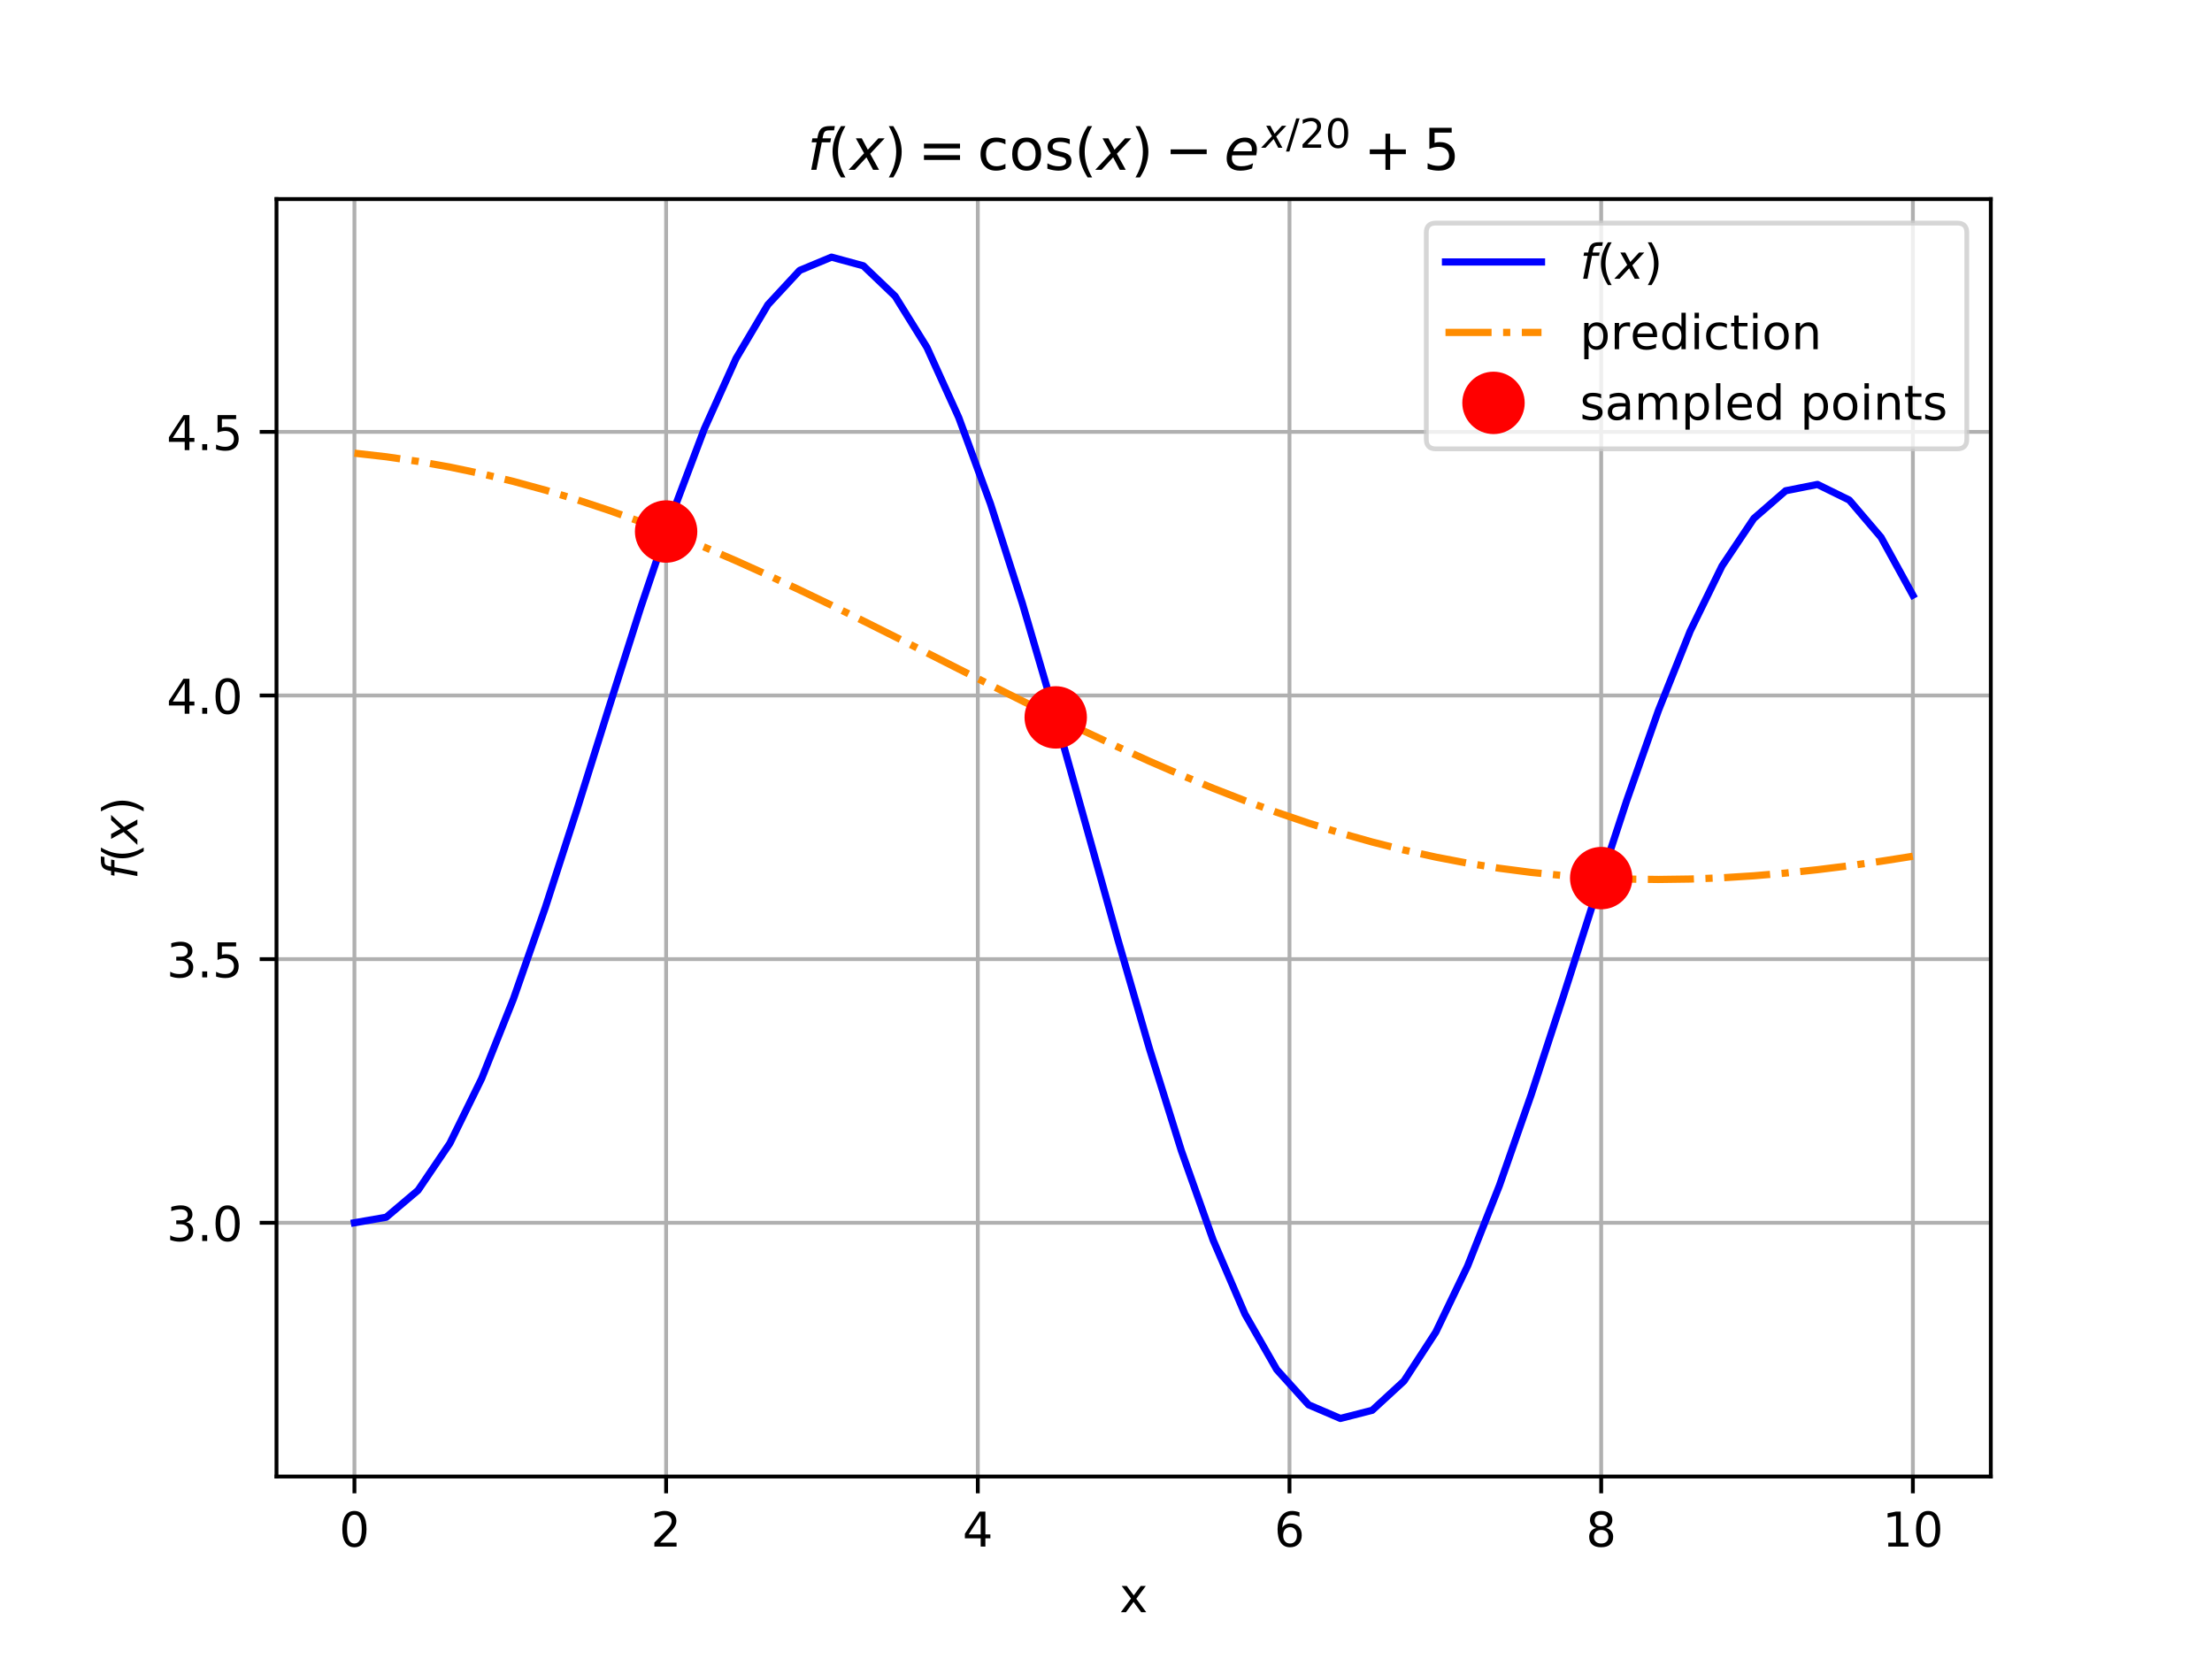 <?xml version="1.0" encoding="UTF-8" standalone="no"?>
<svg
   xmlns:dc="http://purl.org/dc/elements/1.1/"
   xmlns:cc="http://creativecommons.org/ns#"
   xmlns:rdf="http://www.w3.org/1999/02/22-rdf-syntax-ns#"
   xmlns:svg="http://www.w3.org/2000/svg"
   xmlns="http://www.w3.org/2000/svg"
   xmlns:xlink="http://www.w3.org/1999/xlink"
   xmlns:sodipodi="http://sodipodi.sourceforge.net/DTD/sodipodi-0.dtd"
   xmlns:inkscape="http://www.inkscape.org/namespaces/inkscape"
   inkscape:version="1.0 (4035a4fb49, 2020-05-01)"
   sodipodi:docname="infill_init.svg"
   id="svg414"
   width="460.8pt"
   viewBox="0 0 460.8 345.6"
   version="1.1"
   height="345.6pt">
  <sodipodi:namedview
     inkscape:current-layer="svg414"
     inkscape:window-maximized="1"
     inkscape:window-y="-8"
     inkscape:window-x="-8"
     inkscape:cy="230.4"
     inkscape:cx="307.19999"
     inkscape:zoom="1.844618"
     showgrid="false"
     id="namedview416"
     inkscape:window-height="1017"
     inkscape:window-width="1920"
     inkscape:pageshadow="2"
     inkscape:pageopacity="0"
     guidetolerance="10"
     gridtolerance="10"
     objecttolerance="10"
     borderopacity="1"
     bordercolor="#666666"
     pagecolor="#ffffff" />
  <defs
     id="defs4">
    <style
       id="style2"
       type="text/css">
*{stroke-linecap:butt;stroke-linejoin:round;}
  </style>
    <filter
       id="filter1247"
       style="color-interpolation-filters:sRGB;"
       inkscape:label="Light Eraser">
      <feColorMatrix
         id="feColorMatrix1243"
         result="colormatrix"
         values="1 0 0 0 0 0 1 0 0 0 0 0 1 0 0 -212.5 -715.4 -72.1 1000 0 " />
      <feComposite
         id="feComposite1245"
         result="composite"
         k2="1"
         operator="arithmetic"
         in2="colormatrix" />
    </filter>
  </defs>
  <g
     style="filter:url(#filter1247)"
     id="figure_1">
    <g
       id="patch_1">
      <path
         id="path6"
         style="fill:#ffffff;"
         d="M 0 345.6  L 460.8 345.6  L 460.8 0  L 0 0  z " />
    </g>
    <g
       id="axes_1">
      <g
         id="patch_2">
        <path
           id="path9"
           style="fill:#ffffff;"
           d="M 57.6 307.584  L 414.72 307.584  L 414.72 41.472  L 57.6 41.472  z " />
      </g>
      <g
         id="matplotlib.axis_1">
        <g
           id="xtick_1">
          <g
             id="line2d_1">
            <path
               id="path12"
               style="fill:none;stroke:#b0b0b0;stroke-linecap:square;stroke-width:0.8;"
               d="M 73.833 307.584  L 73.833 41.472  "
               clip-path="url(#p8eb9be2939)" />
          </g>
          <g
             id="line2d_2">
            <defs
               id="defs16">
              <path
                 style="stroke:#000000;stroke-width:0.8;"
                 id="m78e46a0819"
                 d="M 0 0  L 0 3.5  " />
            </defs>
            <g
               id="g20">
              <use
                 id="use18"
                 y="307.584"
                 xlink:href="#m78e46a0819"
                 x="73.833"
                 style="stroke:#000000;stroke-width:0.8;" />
            </g>
          </g>
          <g
             id="text_1">
            <!-- 0 -->
            <defs
               id="defs24">
              <path
                 id="DejaVuSans-48"
                 d="M 31.781 66.406  Q 24.172 66.406 20.328 58.906  Q 16.5 51.422 16.5 36.375  Q 16.5 21.391 20.328 13.891  Q 24.172 6.391 31.781 6.391  Q 39.453 6.391 43.281 13.891  Q 47.125 21.391 47.125 36.375  Q 47.125 51.422 43.281 58.906  Q 39.453 66.406 31.781 66.406  z M 31.781 74.219  Q 44.047 74.219 50.516 64.516  Q 56.984 54.828 56.984 36.375  Q 56.984 17.969 50.516 8.266  Q 44.047 -1.422 31.781 -1.422  Q 19.531 -1.422 13.062 8.266  Q 6.594 17.969 6.594 36.375  Q 6.594 54.828 13.062 64.516  Q 19.531 74.219 31.781 74.219  z " />
            </defs>
            <g
               id="g28"
               transform="translate(70.651 322.182)scale(0.1 -0.1)">
              <use
                 id="use26"
                 xlink:href="#DejaVuSans-48" />
            </g>
          </g>
        </g>
        <g
           id="xtick_2">
          <g
             id="line2d_3">
            <path
               id="path32"
               style="fill:none;stroke:#b0b0b0;stroke-linecap:square;stroke-width:0.8;"
               d="M 138.764 307.584  L 138.764 41.472  "
               clip-path="url(#p8eb9be2939)" />
          </g>
          <g
             id="line2d_4">
            <g
               id="g37">
              <use
                 id="use35"
                 y="307.584"
                 xlink:href="#m78e46a0819"
                 x="138.764"
                 style="stroke:#000000;stroke-width:0.8;" />
            </g>
          </g>
          <g
             id="text_2">
            <!-- 2 -->
            <defs
               id="defs41">
              <path
                 id="DejaVuSans-50"
                 d="M 19.188 8.297  L 53.609 8.297  L 53.609 0  L 7.328 0  L 7.328 8.297  Q 12.938 14.109 22.625 23.891  Q 32.328 33.688 34.812 36.531  Q 39.547 41.844 41.422 45.531  Q 43.312 49.219 43.312 52.781  Q 43.312 58.594 39.234 62.25  Q 35.156 65.922 28.609 65.922  Q 23.969 65.922 18.812 64.312  Q 13.672 62.703 7.812 59.422  L 7.812 69.391  Q 13.766 71.781 18.938 73  Q 24.125 74.219 28.422 74.219  Q 39.75 74.219 46.484 68.547  Q 53.219 62.891 53.219 53.422  Q 53.219 48.922 51.531 44.891  Q 49.859 40.875 45.406 35.406  Q 44.188 33.984 37.641 27.219  Q 31.109 20.453 19.188 8.297  z " />
            </defs>
            <g
               id="g45"
               transform="translate(135.582 322.182)scale(0.1 -0.1)">
              <use
                 id="use43"
                 xlink:href="#DejaVuSans-50" />
            </g>
          </g>
        </g>
        <g
           id="xtick_3">
          <g
             id="line2d_5">
            <path
               id="path49"
               style="fill:none;stroke:#b0b0b0;stroke-linecap:square;stroke-width:0.8;"
               d="M 203.695 307.584  L 203.695 41.472  "
               clip-path="url(#p8eb9be2939)" />
          </g>
          <g
             id="line2d_6">
            <g
               id="g54">
              <use
                 id="use52"
                 y="307.584"
                 xlink:href="#m78e46a0819"
                 x="203.695"
                 style="stroke:#000000;stroke-width:0.8;" />
            </g>
          </g>
          <g
             id="text_3">
            <!-- 4 -->
            <defs
               id="defs58">
              <path
                 id="DejaVuSans-52"
                 d="M 37.797 64.312  L 12.891 25.391  L 37.797 25.391  z M 35.203 72.906  L 47.609 72.906  L 47.609 25.391  L 58.016 25.391  L 58.016 17.188  L 47.609 17.188  L 47.609 0  L 37.797 0  L 37.797 17.188  L 4.891 17.188  L 4.891 26.703  z " />
            </defs>
            <g
               id="g62"
               transform="translate(200.513 322.182)scale(0.1 -0.1)">
              <use
                 id="use60"
                 xlink:href="#DejaVuSans-52" />
            </g>
          </g>
        </g>
        <g
           id="xtick_4">
          <g
             id="line2d_7">
            <path
               id="path66"
               style="fill:none;stroke:#b0b0b0;stroke-linecap:square;stroke-width:0.8;"
               d="M 268.625 307.584  L 268.625 41.472  "
               clip-path="url(#p8eb9be2939)" />
          </g>
          <g
             id="line2d_8">
            <g
               id="g71">
              <use
                 id="use69"
                 y="307.584"
                 xlink:href="#m78e46a0819"
                 x="268.625"
                 style="stroke:#000000;stroke-width:0.8;" />
            </g>
          </g>
          <g
             id="text_4">
            <!-- 6 -->
            <defs
               id="defs75">
              <path
                 id="DejaVuSans-54"
                 d="M 33.016 40.375  Q 26.375 40.375 22.484 35.828  Q 18.609 31.297 18.609 23.391  Q 18.609 15.531 22.484 10.953  Q 26.375 6.391 33.016 6.391  Q 39.656 6.391 43.531 10.953  Q 47.406 15.531 47.406 23.391  Q 47.406 31.297 43.531 35.828  Q 39.656 40.375 33.016 40.375  z M 52.594 71.297  L 52.594 62.312  Q 48.875 64.062 45.094 64.984  Q 41.312 65.922 37.594 65.922  Q 27.828 65.922 22.672 59.328  Q 17.531 52.734 16.797 39.406  Q 19.672 43.656 24.016 45.922  Q 28.375 48.188 33.594 48.188  Q 44.578 48.188 50.953 41.516  Q 57.328 34.859 57.328 23.391  Q 57.328 12.156 50.688 5.359  Q 44.047 -1.422 33.016 -1.422  Q 20.359 -1.422 13.672 8.266  Q 6.984 17.969 6.984 36.375  Q 6.984 53.656 15.188 63.938  Q 23.391 74.219 37.203 74.219  Q 40.922 74.219 44.703 73.484  Q 48.484 72.75 52.594 71.297  z " />
            </defs>
            <g
               id="g79"
               transform="translate(265.444 322.182)scale(0.1 -0.1)">
              <use
                 id="use77"
                 xlink:href="#DejaVuSans-54" />
            </g>
          </g>
        </g>
        <g
           id="xtick_5">
          <g
             id="line2d_9">
            <path
               id="path83"
               style="fill:none;stroke:#b0b0b0;stroke-linecap:square;stroke-width:0.8;"
               d="M 333.556 307.584  L 333.556 41.472  "
               clip-path="url(#p8eb9be2939)" />
          </g>
          <g
             id="line2d_10">
            <g
               id="g88">
              <use
                 id="use86"
                 y="307.584"
                 xlink:href="#m78e46a0819"
                 x="333.556"
                 style="stroke:#000000;stroke-width:0.8;" />
            </g>
          </g>
          <g
             id="text_5">
            <!-- 8 -->
            <defs
               id="defs92">
              <path
                 id="DejaVuSans-56"
                 d="M 31.781 34.625  Q 24.75 34.625 20.719 30.859  Q 16.703 27.094 16.703 20.516  Q 16.703 13.922 20.719 10.156  Q 24.75 6.391 31.781 6.391  Q 38.812 6.391 42.859 10.172  Q 46.922 13.969 46.922 20.516  Q 46.922 27.094 42.891 30.859  Q 38.875 34.625 31.781 34.625  z M 21.922 38.812  Q 15.578 40.375 12.031 44.719  Q 8.5 49.078 8.5 55.328  Q 8.5 64.062 14.719 69.141  Q 20.953 74.219 31.781 74.219  Q 42.672 74.219 48.875 69.141  Q 55.078 64.062 55.078 55.328  Q 55.078 49.078 51.531 44.719  Q 48 40.375 41.703 38.812  Q 48.828 37.156 52.797 32.312  Q 56.781 27.484 56.781 20.516  Q 56.781 9.906 50.312 4.234  Q 43.844 -1.422 31.781 -1.422  Q 19.734 -1.422 13.25 4.234  Q 6.781 9.906 6.781 20.516  Q 6.781 27.484 10.781 32.312  Q 14.797 37.156 21.922 38.812  z M 18.312 54.391  Q 18.312 48.734 21.844 45.562  Q 25.391 42.391 31.781 42.391  Q 38.141 42.391 41.719 45.562  Q 45.312 48.734 45.312 54.391  Q 45.312 60.062 41.719 63.234  Q 38.141 66.406 31.781 66.406  Q 25.391 66.406 21.844 63.234  Q 18.312 60.062 18.312 54.391  z " />
            </defs>
            <g
               id="g96"
               transform="translate(330.375 322.182)scale(0.1 -0.1)">
              <use
                 id="use94"
                 xlink:href="#DejaVuSans-56" />
            </g>
          </g>
        </g>
        <g
           id="xtick_6">
          <g
             id="line2d_11">
            <path
               id="path100"
               style="fill:none;stroke:#b0b0b0;stroke-linecap:square;stroke-width:0.8;"
               d="M 398.487 307.584  L 398.487 41.472  "
               clip-path="url(#p8eb9be2939)" />
          </g>
          <g
             id="line2d_12">
            <g
               id="g105">
              <use
                 id="use103"
                 y="307.584"
                 xlink:href="#m78e46a0819"
                 x="398.487"
                 style="stroke:#000000;stroke-width:0.8;" />
            </g>
          </g>
          <g
             id="text_6">
            <!-- 10 -->
            <defs
               id="defs109">
              <path
                 id="DejaVuSans-49"
                 d="M 12.406 8.297  L 28.516 8.297  L 28.516 63.922  L 10.984 60.406  L 10.984 69.391  L 28.422 72.906  L 38.281 72.906  L 38.281 8.297  L 54.391 8.297  L 54.391 0  L 12.406 0  z " />
            </defs>
            <g
               id="g115"
               transform="translate(392.125 322.182)scale(0.1 -0.1)">
              <use
                 id="use111"
                 xlink:href="#DejaVuSans-49" />
              <use
                 id="use113"
                 xlink:href="#DejaVuSans-48"
                 x="63.623" />
            </g>
          </g>
        </g>
        <g
           id="text_7">
          <!-- x -->
          <defs
             id="defs120">
            <path
               id="DejaVuSans-120"
               d="M 54.891 54.688  L 35.109 28.078  L 55.906 0  L 45.312 0  L 29.391 21.484  L 13.484 0  L 2.875 0  L 24.125 28.609  L 4.688 54.688  L 15.281 54.688  L 29.781 35.203  L 44.281 54.688  z " />
          </defs>
          <g
             id="g124"
             transform="translate(233.201 335.861)scale(0.1 -0.1)">
            <use
               id="use122"
               xlink:href="#DejaVuSans-120" />
          </g>
        </g>
      </g>
      <g
         id="matplotlib.axis_2">
        <g
           id="ytick_1">
          <g
             id="line2d_13">
            <path
               id="path128"
               style="fill:none;stroke:#b0b0b0;stroke-linecap:square;stroke-width:0.8;"
               d="M 57.6 254.723  L 414.72 254.723  "
               clip-path="url(#p8eb9be2939)" />
          </g>
          <g
             id="line2d_14">
            <defs
               id="defs132">
              <path
                 style="stroke:#000000;stroke-width:0.8;"
                 id="m104a5c8da1"
                 d="M 0 0  L -3.5 0  " />
            </defs>
            <g
               id="g136">
              <use
                 id="use134"
                 y="254.723"
                 xlink:href="#m104a5c8da1"
                 x="57.6"
                 style="stroke:#000000;stroke-width:0.8;" />
            </g>
          </g>
          <g
             id="text_8">
            <!-- 3.0 -->
            <defs
               id="defs141">
              <path
                 id="DejaVuSans-51"
                 d="M 40.578 39.312  Q 47.656 37.797 51.625 33  Q 55.609 28.219 55.609 21.188  Q 55.609 10.406 48.188 4.484  Q 40.766 -1.422 27.094 -1.422  Q 22.516 -1.422 17.656 -0.516  Q 12.797 0.391 7.625 2.203  L 7.625 11.719  Q 11.719 9.328 16.594 8.109  Q 21.484 6.891 26.812 6.891  Q 36.078 6.891 40.938 10.547  Q 45.797 14.203 45.797 21.188  Q 45.797 27.641 41.281 31.266  Q 36.766 34.906 28.719 34.906  L 20.219 34.906  L 20.219 43.016  L 29.109 43.016  Q 36.375 43.016 40.234 45.922  Q 44.094 48.828 44.094 54.297  Q 44.094 59.906 40.109 62.906  Q 36.141 65.922 28.719 65.922  Q 24.656 65.922 20.016 65.031  Q 15.375 64.156 9.812 62.312  L 9.812 71.094  Q 15.438 72.656 20.344 73.438  Q 25.25 74.219 29.594 74.219  Q 40.828 74.219 47.359 69.109  Q 53.906 64.016 53.906 55.328  Q 53.906 49.266 50.438 45.094  Q 46.969 40.922 40.578 39.312  z " />
              <path
                 id="DejaVuSans-46"
                 d="M 10.688 12.406  L 21 12.406  L 21 0  L 10.688 0  z " />
            </defs>
            <g
               id="g149"
               transform="translate(34.697 258.522)scale(0.1 -0.1)">
              <use
                 id="use143"
                 xlink:href="#DejaVuSans-51" />
              <use
                 id="use145"
                 xlink:href="#DejaVuSans-46"
                 x="63.623" />
              <use
                 id="use147"
                 xlink:href="#DejaVuSans-48"
                 x="95.41" />
            </g>
          </g>
        </g>
        <g
           id="ytick_2">
          <g
             id="line2d_15">
            <path
               id="path153"
               style="fill:none;stroke:#b0b0b0;stroke-linecap:square;stroke-width:0.8;"
               d="M 57.6 199.804  L 414.72 199.804  "
               clip-path="url(#p8eb9be2939)" />
          </g>
          <g
             id="line2d_16">
            <g
               id="g158">
              <use
                 id="use156"
                 y="199.804"
                 xlink:href="#m104a5c8da1"
                 x="57.6"
                 style="stroke:#000000;stroke-width:0.8;" />
            </g>
          </g>
          <g
             id="text_9">
            <!-- 3.5 -->
            <defs
               id="defs162">
              <path
                 id="DejaVuSans-53"
                 d="M 10.797 72.906  L 49.516 72.906  L 49.516 64.594  L 19.828 64.594  L 19.828 46.734  Q 21.969 47.469 24.109 47.828  Q 26.266 48.188 28.422 48.188  Q 40.625 48.188 47.75 41.5  Q 54.891 34.812 54.891 23.391  Q 54.891 11.625 47.562 5.094  Q 40.234 -1.422 26.906 -1.422  Q 22.312 -1.422 17.547 -0.641  Q 12.797 0.141 7.719 1.703  L 7.719 11.625  Q 12.109 9.234 16.797 8.062  Q 21.484 6.891 26.703 6.891  Q 35.156 6.891 40.078 11.328  Q 45.016 15.766 45.016 23.391  Q 45.016 31 40.078 35.438  Q 35.156 39.891 26.703 39.891  Q 22.75 39.891 18.812 39.016  Q 14.891 38.141 10.797 36.281  z " />
            </defs>
            <g
               id="g170"
               transform="translate(34.697 203.603)scale(0.1 -0.1)">
              <use
                 id="use164"
                 xlink:href="#DejaVuSans-51" />
              <use
                 id="use166"
                 xlink:href="#DejaVuSans-46"
                 x="63.623" />
              <use
                 id="use168"
                 xlink:href="#DejaVuSans-53"
                 x="95.41" />
            </g>
          </g>
        </g>
        <g
           id="ytick_3">
          <g
             id="line2d_17">
            <path
               id="path174"
               style="fill:none;stroke:#b0b0b0;stroke-linecap:square;stroke-width:0.8;"
               d="M 57.6 144.885  L 414.72 144.885  "
               clip-path="url(#p8eb9be2939)" />
          </g>
          <g
             id="line2d_18">
            <g
               id="g179">
              <use
                 id="use177"
                 y="144.885"
                 xlink:href="#m104a5c8da1"
                 x="57.6"
                 style="stroke:#000000;stroke-width:0.8;" />
            </g>
          </g>
          <g
             id="text_10">
            <!-- 4.0 -->
            <g
               id="g188"
               transform="translate(34.697 148.684)scale(0.1 -0.1)">
              <use
                 id="use182"
                 xlink:href="#DejaVuSans-52" />
              <use
                 id="use184"
                 xlink:href="#DejaVuSans-46"
                 x="63.623" />
              <use
                 id="use186"
                 xlink:href="#DejaVuSans-48"
                 x="95.41" />
            </g>
          </g>
        </g>
        <g
           id="ytick_4">
          <g
             id="line2d_19">
            <path
               id="path192"
               style="fill:none;stroke:#b0b0b0;stroke-linecap:square;stroke-width:0.8;"
               d="M 57.6 89.966  L 414.72 89.966  "
               clip-path="url(#p8eb9be2939)" />
          </g>
          <g
             id="line2d_20">
            <g
               id="g197">
              <use
                 id="use195"
                 y="89.966"
                 xlink:href="#m104a5c8da1"
                 x="57.6"
                 style="stroke:#000000;stroke-width:0.8;" />
            </g>
          </g>
          <g
             id="text_11">
            <!-- 4.5 -->
            <g
               id="g206"
               transform="translate(34.697 93.765)scale(0.1 -0.1)">
              <use
                 id="use200"
                 xlink:href="#DejaVuSans-52" />
              <use
                 id="use202"
                 xlink:href="#DejaVuSans-46"
                 x="63.623" />
              <use
                 id="use204"
                 xlink:href="#DejaVuSans-53"
                 x="95.41" />
            </g>
          </g>
        </g>
        <g
           id="text_12">
          <!-- $f(x)$ -->
          <defs
             id="defs214">
            <path
               id="DejaVuSans-Oblique-102"
               d="M 47.797 75.984  L 46.391 68.5  L 37.797 68.5  Q 32.906 68.5 30.688 66.578  Q 28.469 64.656 27.391 59.516  L 26.422 54.688  L 41.219 54.688  L 39.891 47.703  L 25.094 47.703  L 15.828 0  L 6.781 0  L 16.109 47.703  L 7.516 47.703  L 8.797 54.688  L 17.391 54.688  L 18.109 58.5  Q 19.969 68.172 24.625 72.078  Q 29.297 75.984 39.312 75.984  z " />
            <path
               id="DejaVuSans-40"
               d="M 31 75.875  Q 24.469 64.656 21.281 53.656  Q 18.109 42.672 18.109 31.391  Q 18.109 20.125 21.312 9.062  Q 24.516 -2 31 -13.188  L 23.188 -13.188  Q 15.875 -1.703 12.234 9.375  Q 8.594 20.453 8.594 31.391  Q 8.594 42.281 12.203 53.312  Q 15.828 64.359 23.188 75.875  z " />
            <path
               id="DejaVuSans-Oblique-120"
               d="M 60.016 54.688  L 34.906 27.875  L 50.297 0  L 39.984 0  L 28.422 21.688  L 8.297 0  L -2.594 0  L 24.312 28.812  L 10.016 54.688  L 20.312 54.688  L 30.812 34.906  L 49.125 54.688  z " />
            <path
               id="DejaVuSans-41"
               d="M 8.016 75.875  L 15.828 75.875  Q 23.141 64.359 26.781 53.312  Q 30.422 42.281 30.422 31.391  Q 30.422 20.453 26.781 9.375  Q 23.141 -1.703 15.828 -13.188  L 8.016 -13.188  Q 14.5 -2 17.703 9.062  Q 20.906 20.125 20.906 31.391  Q 20.906 42.672 17.703 53.656  Q 14.5 64.656 8.016 75.875  z " />
          </defs>
          <g
             id="g224"
             transform="translate(28.617 183.178)rotate(-90)scale(0.1 -0.1)">
            <use
               id="use216"
               xlink:href="#DejaVuSans-Oblique-102"
               transform="translate(0 0.016)" />
            <use
               id="use218"
               xlink:href="#DejaVuSans-40"
               transform="translate(35.205 0.016)" />
            <use
               id="use220"
               xlink:href="#DejaVuSans-Oblique-120"
               transform="translate(74.219 0.016)" />
            <use
               id="use222"
               xlink:href="#DejaVuSans-41"
               transform="translate(133.398 0.016)" />
          </g>
        </g>
      </g>
      <g
         id="line2d_21">
        <path
           id="path228"
           style="fill:none;stroke:#0000ff;stroke-linecap:square;stroke-width:1.5;"
           d="M 73.833 254.723  L 80.458 253.57  L 87.084 247.964  L 93.71 238.186  L 100.335 224.689  L 106.961 208.081  L 113.586 189.102  L 120.212 168.586  L 126.838 147.437  L 133.463 126.583  L 140.089 106.938  L 146.714 89.372  L 153.34 74.663  L 159.966 63.476  L 166.591 56.328  L 173.217 53.568  L 179.842 55.366  L 186.468 61.701  L 193.094 72.366  L 199.719 86.974  L 206.345 104.974  L 212.97 125.677  L 219.596 148.281  L 226.222 171.906  L 232.847 195.63  L 239.473 218.527  L 246.098 239.707  L 252.724 258.351  L 259.35 273.747  L 265.975 285.318  L 272.601 292.645  L 279.226 295.488  L 285.852 293.792  L 292.478 287.692  L 299.103 277.505  L 305.729 263.721  L 312.354 246.978  L 318.98 228.038  L 325.606 207.755  L 332.231 187.038  L 338.857 166.817  L 345.482 148.001  L 352.108 131.441  L 358.734 117.895  L 365.359 107.999  L 371.985 102.235  L 378.61 100.917  L 385.236 104.172  L 391.862 111.941  L 398.487 123.977  "
           clip-path="url(#p8eb9be2939)" />
      </g>
      <g
         id="line2d_22">
        <path
           id="path231"
           style="fill:none;stroke:#ff8c00;stroke-dasharray:9.6,2.4,1.5,2.4;stroke-dashoffset:0;stroke-width:1.5;"
           d="M 73.833 94.405  L 80.458 95.155  L 87.084 96.118  L 93.71 97.296  L 100.335 98.687  L 106.961 100.289  L 113.586 102.098  L 120.212 104.108  L 126.838 106.311  L 133.463 108.696  L 140.089 111.252  L 146.714 113.966  L 153.34 116.824  L 159.966 119.809  L 166.591 122.904  L 173.217 126.09  L 179.842 129.349  L 186.468 132.66  L 193.094 136.003  L 199.719 139.358  L 206.345 142.703  L 212.97 146.019  L 219.596 149.284  L 226.222 152.48  L 232.847 155.588  L 239.473 158.59  L 246.098 161.469  L 252.724 164.21  L 259.35 166.798  L 265.975 169.222  L 272.601 171.47  L 279.226 173.533  L 285.852 175.405  L 292.478 177.078  L 299.103 178.549  L 305.729 179.816  L 312.354 180.878  L 318.98 181.737  L 325.606 182.394  L 332.231 182.855  L 338.857 183.125  L 345.482 183.21  L 352.108 183.118  L 358.734 182.859  L 365.359 182.442  L 371.985 181.877  L 378.61 181.176  L 385.236 180.351  L 391.862 179.412  L 398.487 178.372  "
           clip-path="url(#p8eb9be2939)" />
      </g>
      <g
         id="line2d_23">
        <defs
           id="defs235">
          <path
             style="stroke:#ff0000;"
             id="m9ed3d39f00"
             d="M 0 6  C 1.591 6 3.117 5.368 4.243 4.243  C 5.368 3.117 6 1.591 6 0  C 6 -1.591 5.368 -3.117 4.243 -4.243  C 3.117 -5.368 1.591 -6 0 -6  C -1.591 -6 -3.117 -5.368 -4.243 -4.243  C -5.368 -3.117 -6 -1.591 -6 0  C -6 1.591 -5.368 3.117 -4.243 4.243  C -3.117 5.368 -1.591 6 0 6  z " />
        </defs>
        <g
           id="g243"
           clip-path="url(#p8eb9be2939)">
          <use
             id="use237"
             y="110.728"
             xlink:href="#m9ed3d39f00"
             x="138.764"
             style="fill:#ff0000;stroke:#ff0000;" />
          <use
             id="use239"
             y="149.446"
             xlink:href="#m9ed3d39f00"
             x="219.927"
             style="fill:#ff0000;stroke:#ff0000;" />
          <use
             id="use241"
             y="182.924"
             xlink:href="#m9ed3d39f00"
             x="333.556"
             style="fill:#ff0000;stroke:#ff0000;" />
        </g>
      </g>
      <g
         id="patch_3">
        <path
           id="path246"
           style="fill:none;stroke:#000000;stroke-linecap:square;stroke-linejoin:miter;stroke-width:0.8;"
           d="M 57.6 307.584  L 57.6 41.472  " />
      </g>
      <g
         id="patch_4">
        <path
           id="path249"
           style="fill:none;stroke:#000000;stroke-linecap:square;stroke-linejoin:miter;stroke-width:0.8;"
           d="M 414.72 307.584  L 414.72 41.472  " />
      </g>
      <g
         id="patch_5">
        <path
           id="path252"
           style="fill:none;stroke:#000000;stroke-linecap:square;stroke-linejoin:miter;stroke-width:0.8;"
           d="M 57.6 307.584  L 414.72 307.584  " />
      </g>
      <g
         id="patch_6">
        <path
           id="path255"
           style="fill:none;stroke:#000000;stroke-linecap:square;stroke-linejoin:miter;stroke-width:0.8;"
           d="M 57.6 41.472  L 414.72 41.472  " />
      </g>
      <g
         id="text_13">
        <!-- $f(x) = \cos(x) - e^{x/20} + 5$ -->
        <defs
           id="defs266">
          <path
             id="DejaVuSans-61"
             d="M 10.594 45.406  L 73.188 45.406  L 73.188 37.203  L 10.594 37.203  z M 10.594 25.484  L 73.188 25.484  L 73.188 17.188  L 10.594 17.188  z " />
          <path
             id="DejaVuSans-99"
             d="M 48.781 52.594  L 48.781 44.188  Q 44.969 46.297 41.141 47.344  Q 37.312 48.391 33.406 48.391  Q 24.656 48.391 19.812 42.844  Q 14.984 37.312 14.984 27.297  Q 14.984 17.281 19.812 11.734  Q 24.656 6.203 33.406 6.203  Q 37.312 6.203 41.141 7.25  Q 44.969 8.297 48.781 10.406  L 48.781 2.094  Q 45.016 0.344 40.984 -0.531  Q 36.969 -1.422 32.422 -1.422  Q 20.062 -1.422 12.781 6.344  Q 5.516 14.109 5.516 27.297  Q 5.516 40.672 12.859 48.328  Q 20.219 56 33.016 56  Q 37.156 56 41.109 55.141  Q 45.062 54.297 48.781 52.594  z " />
          <path
             id="DejaVuSans-111"
             d="M 30.609 48.391  Q 23.391 48.391 19.188 42.75  Q 14.984 37.109 14.984 27.297  Q 14.984 17.484 19.156 11.844  Q 23.344 6.203 30.609 6.203  Q 37.797 6.203 41.984 11.859  Q 46.188 17.531 46.188 27.297  Q 46.188 37.016 41.984 42.703  Q 37.797 48.391 30.609 48.391  z M 30.609 56  Q 42.328 56 49.016 48.375  Q 55.719 40.766 55.719 27.297  Q 55.719 13.875 49.016 6.219  Q 42.328 -1.422 30.609 -1.422  Q 18.844 -1.422 12.172 6.219  Q 5.516 13.875 5.516 27.297  Q 5.516 40.766 12.172 48.375  Q 18.844 56 30.609 56  z " />
          <path
             id="DejaVuSans-115"
             d="M 44.281 53.078  L 44.281 44.578  Q 40.484 46.531 36.375 47.5  Q 32.281 48.484 27.875 48.484  Q 21.188 48.484 17.844 46.438  Q 14.5 44.391 14.5 40.281  Q 14.5 37.156 16.891 35.375  Q 19.281 33.594 26.516 31.984  L 29.594 31.297  Q 39.156 29.25 43.188 25.516  Q 47.219 21.781 47.219 15.094  Q 47.219 7.469 41.188 3.016  Q 35.156 -1.422 24.609 -1.422  Q 20.219 -1.422 15.453 -0.562  Q 10.688 0.297 5.422 2  L 5.422 11.281  Q 10.406 8.688 15.234 7.391  Q 20.062 6.109 24.812 6.109  Q 31.156 6.109 34.562 8.281  Q 37.984 10.453 37.984 14.406  Q 37.984 18.062 35.516 20.016  Q 33.062 21.969 24.703 23.781  L 21.578 24.516  Q 13.234 26.266 9.516 29.906  Q 5.812 33.547 5.812 39.891  Q 5.812 47.609 11.281 51.797  Q 16.75 56 26.812 56  Q 31.781 56 36.172 55.266  Q 40.578 54.547 44.281 53.078  z " />
          <path
             id="DejaVuSans-8722"
             d="M 10.594 35.5  L 73.188 35.5  L 73.188 27.203  L 10.594 27.203  z " />
          <path
             id="DejaVuSans-Oblique-101"
             d="M 48.094 32.234  Q 48.25 33.016 48.312 33.844  Q 48.391 34.672 48.391 35.5  Q 48.391 41.453 44.891 44.922  Q 41.406 48.391 35.406 48.391  Q 28.719 48.391 23.578 44.156  Q 18.453 39.938 15.828 32.172  z M 55.906 25.203  L 14.109 25.203  Q 13.812 23.344 13.719 22.266  Q 13.625 21.188 13.625 20.406  Q 13.625 13.625 17.797 9.906  Q 21.969 6.203 29.594 6.203  Q 35.453 6.203 40.672 7.516  Q 45.906 8.844 50.391 11.375  L 48.688 2.484  Q 43.844 0.531 38.688 -0.438  Q 33.547 -1.422 28.219 -1.422  Q 16.844 -1.422 10.719 4.016  Q 4.594 9.469 4.594 19.484  Q 4.594 28.031 7.641 35.375  Q 10.688 42.719 16.609 48.484  Q 20.406 52.094 25.656 54.047  Q 30.906 56 36.812 56  Q 46.094 56 51.578 50.438  Q 57.078 44.875 57.078 35.5  Q 57.078 33.25 56.781 30.688  Q 56.5 28.125 55.906 25.203  z " />
          <path
             id="DejaVuSans-47"
             d="M 25.391 72.906  L 33.688 72.906  L 8.297 -9.281  L 0 -9.281  z " />
          <path
             id="DejaVuSans-43"
             d="M 46 62.703  L 46 35.5  L 73.188 35.5  L 73.188 27.203  L 46 27.203  L 46 0  L 37.797 0  L 37.797 27.203  L 10.594 27.203  L 10.594 35.5  L 37.797 35.5  L 37.797 62.703  z " />
        </defs>
        <g
           id="g306"
           transform="translate(168.18 35.472)scale(0.12 -0.12)">
          <use
             id="use268"
             xlink:href="#DejaVuSans-Oblique-102"
             transform="translate(0 0.766)" />
          <use
             id="use270"
             xlink:href="#DejaVuSans-40"
             transform="translate(35.205 0.766)" />
          <use
             id="use272"
             xlink:href="#DejaVuSans-Oblique-120"
             transform="translate(74.219 0.766)" />
          <use
             id="use274"
             xlink:href="#DejaVuSans-41"
             transform="translate(133.398 0.766)" />
          <use
             id="use276"
             xlink:href="#DejaVuSans-61"
             transform="translate(191.895 0.766)" />
          <use
             id="use278"
             xlink:href="#DejaVuSans-99"
             transform="translate(295.166 0.766)" />
          <use
             id="use280"
             xlink:href="#DejaVuSans-111"
             transform="translate(350.146 0.766)" />
          <use
             id="use282"
             xlink:href="#DejaVuSans-115"
             transform="translate(411.328 0.766)" />
          <use
             id="use284"
             xlink:href="#DejaVuSans-40"
             transform="translate(463.428 0.766)" />
          <use
             id="use286"
             xlink:href="#DejaVuSans-Oblique-120"
             transform="translate(502.441 0.766)" />
          <use
             id="use288"
             xlink:href="#DejaVuSans-41"
             transform="translate(561.621 0.766)" />
          <use
             id="use290"
             xlink:href="#DejaVuSans-8722"
             transform="translate(620.117 0.766)" />
          <use
             id="use292"
             xlink:href="#DejaVuSans-Oblique-101"
             transform="translate(723.389 0.766)" />
          <use
             id="use294"
             xlink:href="#DejaVuSans-Oblique-120"
             transform="translate(789.562 39.047)scale(0.7)" />
          <use
             id="use296"
             xlink:href="#DejaVuSans-47"
             transform="translate(830.988 39.047)scale(0.7)" />
          <use
             id="use298"
             xlink:href="#DejaVuSans-50"
             transform="translate(854.539 39.047)scale(0.7)" />
          <use
             id="use300"
             xlink:href="#DejaVuSans-48"
             transform="translate(899.075 39.047)scale(0.7)" />
          <use
             id="use302"
             xlink:href="#DejaVuSans-43"
             transform="translate(965.828 0.766)" />
          <use
             id="use304"
             xlink:href="#DejaVuSans-53"
             transform="translate(1069.1 0.766)" />
        </g>
      </g>
      <g
         id="legend_1">
        <g
           id="patch_7">
          <path
             id="path309"
             style="fill:#ffffff;opacity:0.8;stroke:#cccccc;stroke-linejoin:miter;"
             d="M 299.123 93.506  L 407.72 93.506  Q 409.72 93.506 409.72 91.506  L 409.72 48.472  Q 409.72 46.472 407.72 46.472  L 299.123 46.472  Q 297.123 46.472 297.123 48.472  L 297.123 91.506  Q 297.123 93.506 299.123 93.506  z " />
        </g>
        <g
           id="line2d_24">
          <path
             id="path312"
             style="fill:none;stroke:#0000ff;stroke-linecap:square;stroke-width:1.5;"
             d="M 301.123 54.57  L 321.123 54.57  " />
        </g>
        <g
           id="line2d_25" />
        <g
           id="text_14">
          <!-- $f(x)$ -->
          <g
             id="g324"
             transform="translate(329.123 58.07)scale(0.1 -0.1)">
            <use
               id="use316"
               xlink:href="#DejaVuSans-Oblique-102"
               transform="translate(0 0.016)" />
            <use
               id="use318"
               xlink:href="#DejaVuSans-40"
               transform="translate(35.205 0.016)" />
            <use
               id="use320"
               xlink:href="#DejaVuSans-Oblique-120"
               transform="translate(74.219 0.016)" />
            <use
               id="use322"
               xlink:href="#DejaVuSans-41"
               transform="translate(133.398 0.016)" />
          </g>
        </g>
        <g
           id="line2d_26">
          <path
             id="path327"
             style="fill:none;stroke:#ff8c00;stroke-dasharray:9.6,2.4,1.5,2.4;stroke-dashoffset:0;stroke-width:1.5;"
             d="M 301.123 69.249  L 321.123 69.249  " />
        </g>
        <g
           id="line2d_27" />
        <g
           id="text_15">
          <!-- prediction -->
          <defs
             id="defs338">
            <path
               id="DejaVuSans-112"
               d="M 18.109 8.203  L 18.109 -20.797  L 9.078 -20.797  L 9.078 54.688  L 18.109 54.688  L 18.109 46.391  Q 20.953 51.266 25.266 53.625  Q 29.594 56 35.594 56  Q 45.562 56 51.781 48.094  Q 58.016 40.188 58.016 27.297  Q 58.016 14.406 51.781 6.484  Q 45.562 -1.422 35.594 -1.422  Q 29.594 -1.422 25.266 0.953  Q 20.953 3.328 18.109 8.203  z M 48.688 27.297  Q 48.688 37.203 44.609 42.844  Q 40.531 48.484 33.406 48.484  Q 26.266 48.484 22.188 42.844  Q 18.109 37.203 18.109 27.297  Q 18.109 17.391 22.188 11.75  Q 26.266 6.109 33.406 6.109  Q 40.531 6.109 44.609 11.75  Q 48.688 17.391 48.688 27.297  z " />
            <path
               id="DejaVuSans-114"
               d="M 41.109 46.297  Q 39.594 47.172 37.812 47.578  Q 36.031 48 33.891 48  Q 26.266 48 22.188 43.047  Q 18.109 38.094 18.109 28.812  L 18.109 0  L 9.078 0  L 9.078 54.688  L 18.109 54.688  L 18.109 46.188  Q 20.953 51.172 25.484 53.578  Q 30.031 56 36.531 56  Q 37.453 56 38.578 55.875  Q 39.703 55.766 41.062 55.516  z " />
            <path
               id="DejaVuSans-101"
               d="M 56.203 29.594  L 56.203 25.203  L 14.891 25.203  Q 15.484 15.922 20.484 11.062  Q 25.484 6.203 34.422 6.203  Q 39.594 6.203 44.453 7.469  Q 49.312 8.734 54.109 11.281  L 54.109 2.781  Q 49.266 0.734 44.188 -0.344  Q 39.109 -1.422 33.891 -1.422  Q 20.797 -1.422 13.156 6.188  Q 5.516 13.812 5.516 26.812  Q 5.516 40.234 12.766 48.109  Q 20.016 56 32.328 56  Q 43.359 56 49.781 48.891  Q 56.203 41.797 56.203 29.594  z M 47.219 32.234  Q 47.125 39.594 43.094 43.984  Q 39.062 48.391 32.422 48.391  Q 24.906 48.391 20.391 44.141  Q 15.875 39.891 15.188 32.172  z " />
            <path
               id="DejaVuSans-100"
               d="M 45.406 46.391  L 45.406 75.984  L 54.391 75.984  L 54.391 0  L 45.406 0  L 45.406 8.203  Q 42.578 3.328 38.25 0.953  Q 33.938 -1.422 27.875 -1.422  Q 17.969 -1.422 11.734 6.484  Q 5.516 14.406 5.516 27.297  Q 5.516 40.188 11.734 48.094  Q 17.969 56 27.875 56  Q 33.938 56 38.25 53.625  Q 42.578 51.266 45.406 46.391  z M 14.797 27.297  Q 14.797 17.391 18.875 11.75  Q 22.953 6.109 30.078 6.109  Q 37.203 6.109 41.297 11.75  Q 45.406 17.391 45.406 27.297  Q 45.406 37.203 41.297 42.844  Q 37.203 48.484 30.078 48.484  Q 22.953 48.484 18.875 42.844  Q 14.797 37.203 14.797 27.297  z " />
            <path
               id="DejaVuSans-105"
               d="M 9.422 54.688  L 18.406 54.688  L 18.406 0  L 9.422 0  z M 9.422 75.984  L 18.406 75.984  L 18.406 64.594  L 9.422 64.594  z " />
            <path
               id="DejaVuSans-116"
               d="M 18.312 70.219  L 18.312 54.688  L 36.812 54.688  L 36.812 47.703  L 18.312 47.703  L 18.312 18.016  Q 18.312 11.328 20.141 9.422  Q 21.969 7.516 27.594 7.516  L 36.812 7.516  L 36.812 0  L 27.594 0  Q 17.188 0 13.234 3.875  Q 9.281 7.766 9.281 18.016  L 9.281 47.703  L 2.688 47.703  L 2.688 54.688  L 9.281 54.688  L 9.281 70.219  z " />
            <path
               id="DejaVuSans-110"
               d="M 54.891 33.016  L 54.891 0  L 45.906 0  L 45.906 32.719  Q 45.906 40.484 42.875 44.328  Q 39.844 48.188 33.797 48.188  Q 26.516 48.188 22.312 43.547  Q 18.109 38.922 18.109 30.906  L 18.109 0  L 9.078 0  L 9.078 54.688  L 18.109 54.688  L 18.109 46.188  Q 21.344 51.125 25.703 53.562  Q 30.078 56 35.797 56  Q 45.219 56 50.047 50.172  Q 54.891 44.344 54.891 33.016  z " />
          </defs>
          <g
             id="g360"
             transform="translate(329.123 72.749)scale(0.1 -0.1)">
            <use
               id="use340"
               xlink:href="#DejaVuSans-112" />
            <use
               id="use342"
               xlink:href="#DejaVuSans-114"
               x="63.477" />
            <use
               id="use344"
               xlink:href="#DejaVuSans-101"
               x="104.559" />
            <use
               id="use346"
               xlink:href="#DejaVuSans-100"
               x="166.082" />
            <use
               id="use348"
               xlink:href="#DejaVuSans-105"
               x="229.559" />
            <use
               id="use350"
               xlink:href="#DejaVuSans-99"
               x="257.342" />
            <use
               id="use352"
               xlink:href="#DejaVuSans-116"
               x="312.322" />
            <use
               id="use354"
               xlink:href="#DejaVuSans-105"
               x="351.531" />
            <use
               id="use356"
               xlink:href="#DejaVuSans-111"
               x="379.314" />
            <use
               id="use358"
               xlink:href="#DejaVuSans-110"
               x="440.496" />
          </g>
        </g>
        <g
           id="line2d_28" />
        <g
           id="line2d_29">
          <g
             id="g366">
            <use
               id="use364"
               y="83.927"
               xlink:href="#m9ed3d39f00"
               x="311.123"
               style="fill:#ff0000;stroke:#ff0000;" />
          </g>
        </g>
        <g
           id="text_16">
          <!-- sampled points -->
          <defs
             id="defs373">
            <path
               id="DejaVuSans-97"
               d="M 34.281 27.484  Q 23.391 27.484 19.188 25  Q 14.984 22.516 14.984 16.5  Q 14.984 11.719 18.141 8.906  Q 21.297 6.109 26.703 6.109  Q 34.188 6.109 38.703 11.406  Q 43.219 16.703 43.219 25.484  L 43.219 27.484  z M 52.203 31.203  L 52.203 0  L 43.219 0  L 43.219 8.297  Q 40.141 3.328 35.547 0.953  Q 30.953 -1.422 24.312 -1.422  Q 15.922 -1.422 10.953 3.297  Q 6 8.016 6 15.922  Q 6 25.141 12.172 29.828  Q 18.359 34.516 30.609 34.516  L 43.219 34.516  L 43.219 35.406  Q 43.219 41.609 39.141 45  Q 35.062 48.391 27.688 48.391  Q 23 48.391 18.547 47.266  Q 14.109 46.141 10.016 43.891  L 10.016 52.203  Q 14.938 54.109 19.578 55.047  Q 24.219 56 28.609 56  Q 40.484 56 46.344 49.844  Q 52.203 43.703 52.203 31.203  z " />
            <path
               id="DejaVuSans-109"
               d="M 52 44.188  Q 55.375 50.25 60.062 53.125  Q 64.75 56 71.094 56  Q 79.641 56 84.281 50.016  Q 88.922 44.047 88.922 33.016  L 88.922 0  L 79.891 0  L 79.891 32.719  Q 79.891 40.578 77.094 44.375  Q 74.312 48.188 68.609 48.188  Q 61.625 48.188 57.562 43.547  Q 53.516 38.922 53.516 30.906  L 53.516 0  L 44.484 0  L 44.484 32.719  Q 44.484 40.625 41.703 44.406  Q 38.922 48.188 33.109 48.188  Q 26.219 48.188 22.156 43.531  Q 18.109 38.875 18.109 30.906  L 18.109 0  L 9.078 0  L 9.078 54.688  L 18.109 54.688  L 18.109 46.188  Q 21.188 51.219 25.484 53.609  Q 29.781 56 35.688 56  Q 41.656 56 45.828 52.969  Q 50 49.953 52 44.188  z " />
            <path
               id="DejaVuSans-108"
               d="M 9.422 75.984  L 18.406 75.984  L 18.406 0  L 9.422 0  z " />
            <path
               id="DejaVuSans-32" />
          </defs>
          <g
             id="g403"
             transform="translate(329.123 87.427)scale(0.1 -0.1)">
            <use
               id="use375"
               xlink:href="#DejaVuSans-115" />
            <use
               id="use377"
               xlink:href="#DejaVuSans-97"
               x="52.1" />
            <use
               id="use379"
               xlink:href="#DejaVuSans-109"
               x="113.379" />
            <use
               id="use381"
               xlink:href="#DejaVuSans-112"
               x="210.791" />
            <use
               id="use383"
               xlink:href="#DejaVuSans-108"
               x="274.268" />
            <use
               id="use385"
               xlink:href="#DejaVuSans-101"
               x="302.051" />
            <use
               id="use387"
               xlink:href="#DejaVuSans-100"
               x="363.574" />
            <use
               id="use389"
               xlink:href="#DejaVuSans-32"
               x="427.051" />
            <use
               id="use391"
               xlink:href="#DejaVuSans-112"
               x="458.838" />
            <use
               id="use393"
               xlink:href="#DejaVuSans-111"
               x="522.314" />
            <use
               id="use395"
               xlink:href="#DejaVuSans-105"
               x="583.496" />
            <use
               id="use397"
               xlink:href="#DejaVuSans-110"
               x="611.279" />
            <use
               id="use399"
               xlink:href="#DejaVuSans-116"
               x="674.658" />
            <use
               id="use401"
               xlink:href="#DejaVuSans-115"
               x="713.867" />
          </g>
        </g>
      </g>
    </g>
  </g>
  <defs
     id="defs412">
    <clipPath
       id="p8eb9be2939">
      <rect
         id="rect409"
         y="41.472"
         x="57.6"
         width="357.12"
         height="266.112" />
    </clipPath>
  </defs>
</svg>
